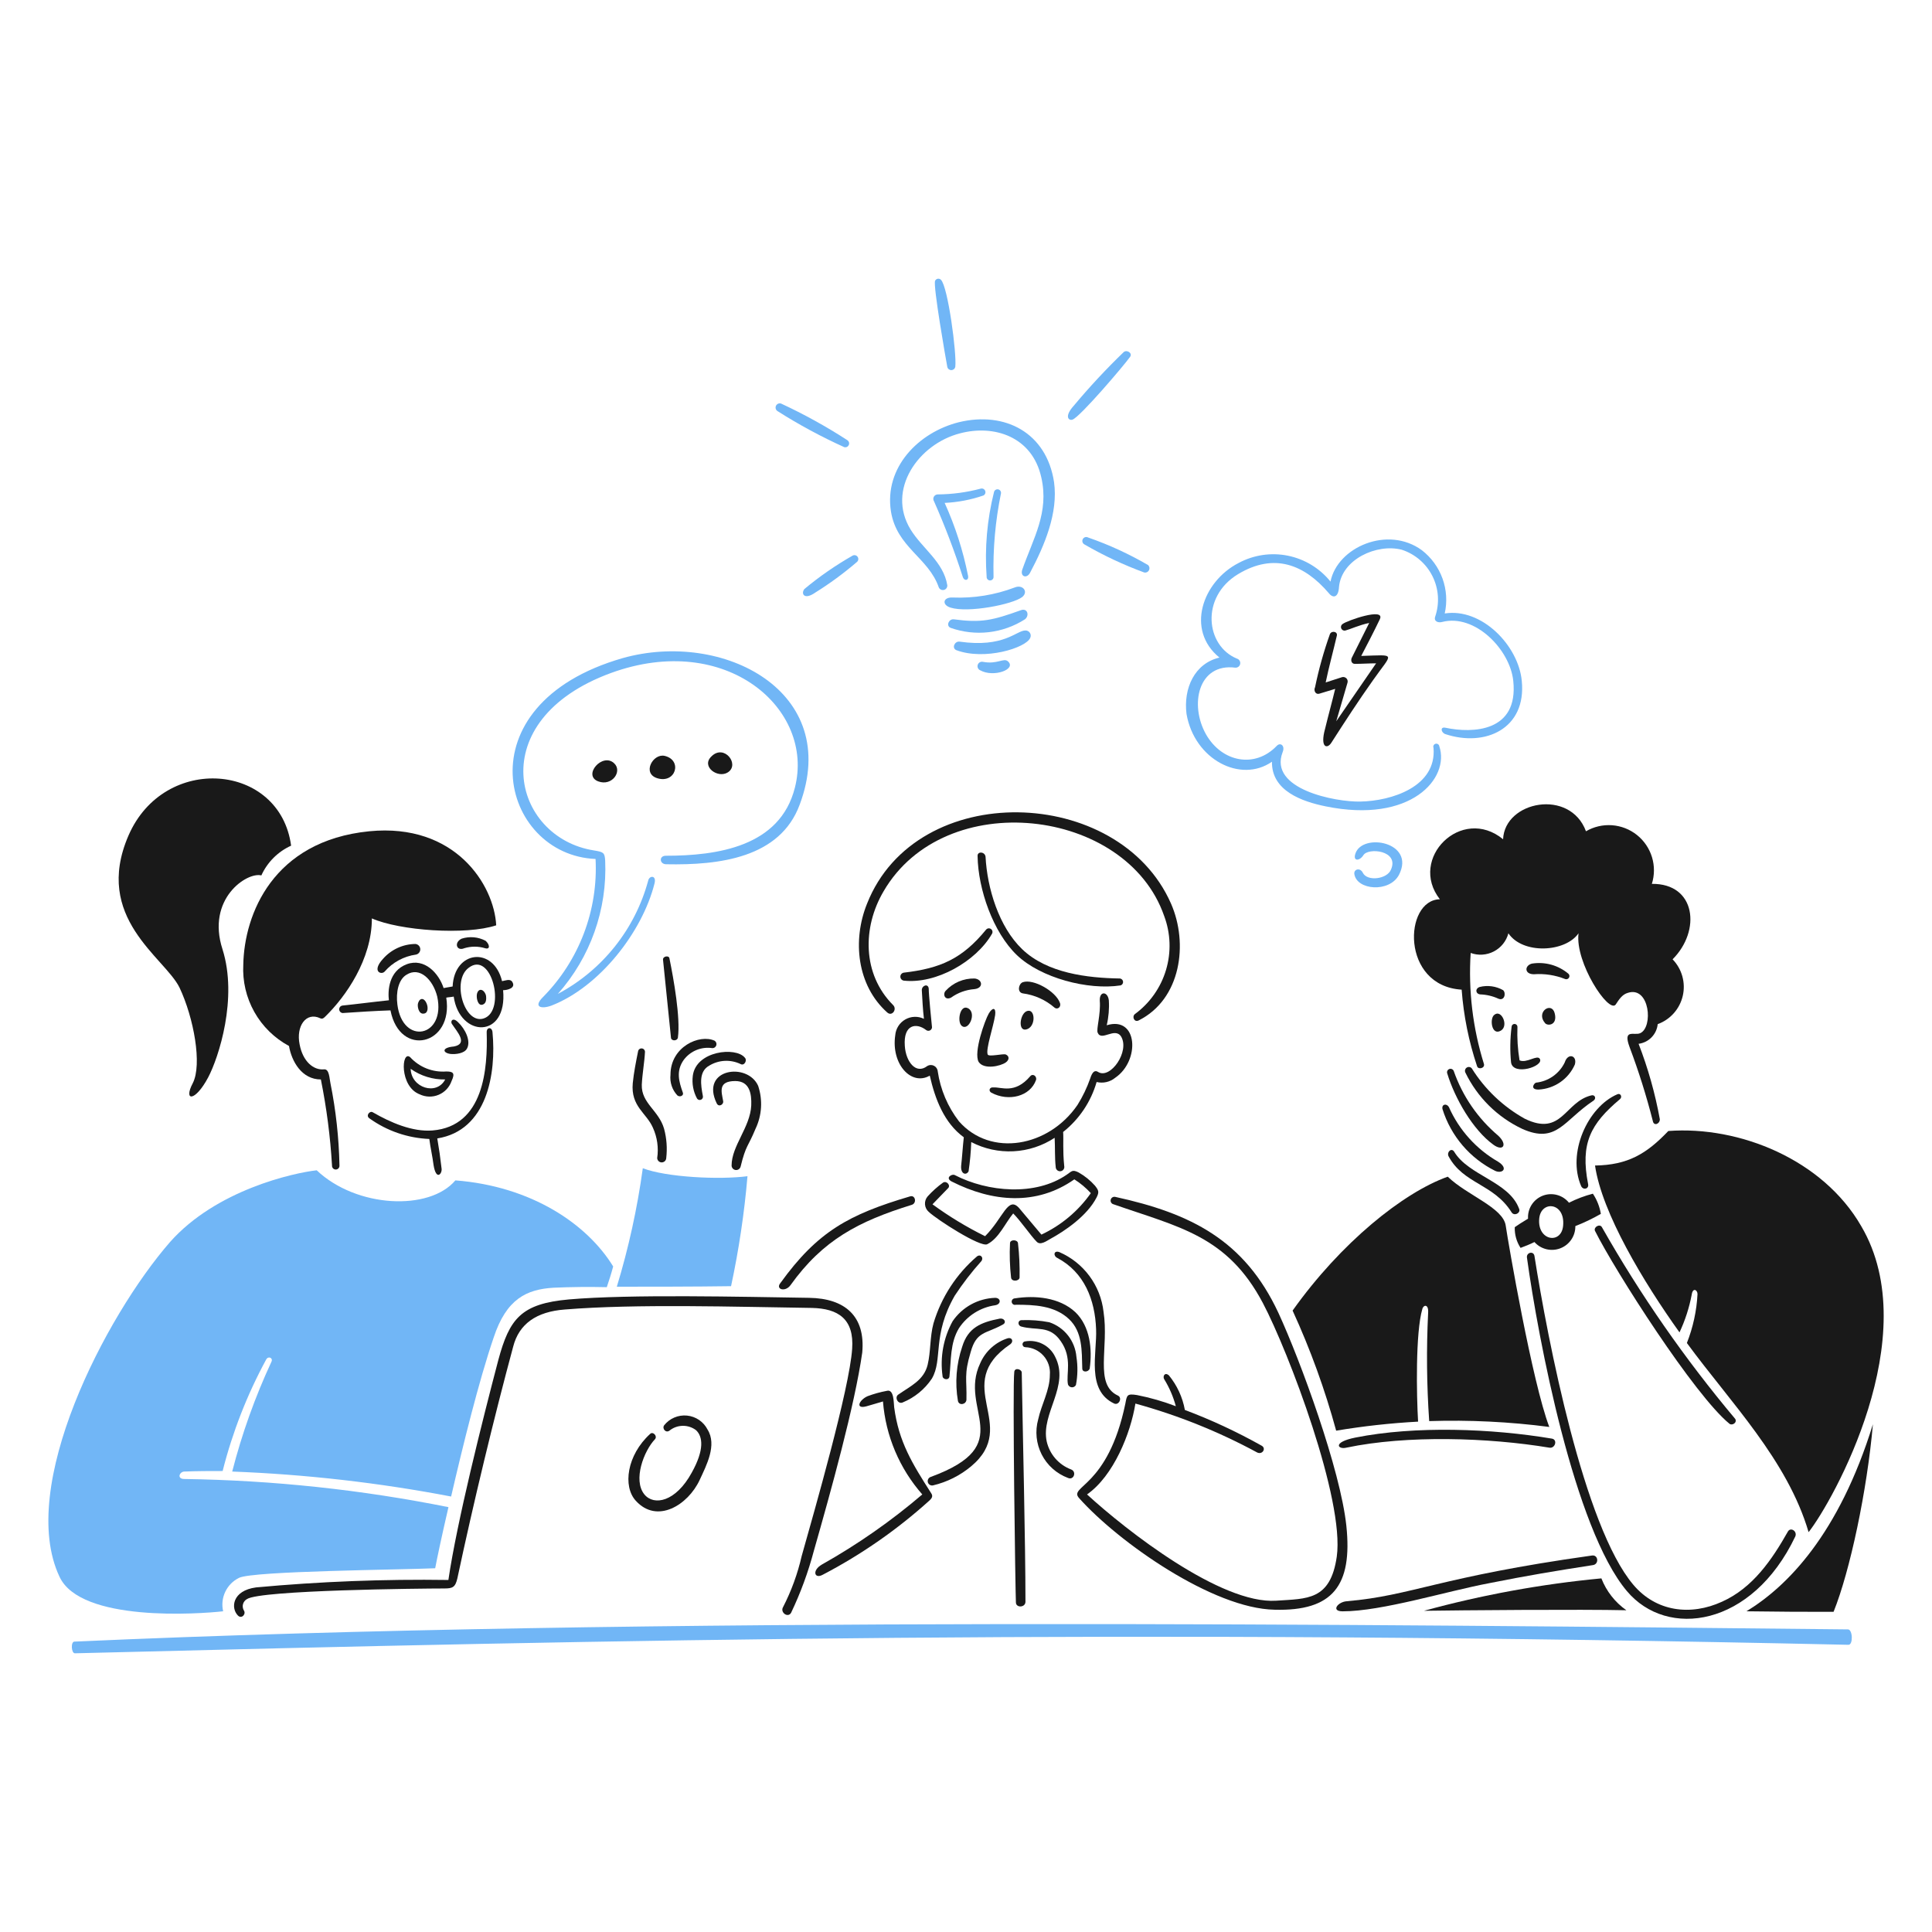 <svg width="164" height="164" viewBox="0 0 164 164" fill="none" xmlns="http://www.w3.org/2000/svg">
<path d="M130.614 92.488C131.272 92.453 131.906 92.236 132.448 91.862C132.989 91.487 133.416 90.97 133.681 90.367C133.906 89.601 133.095 89.33 132.823 90.187C132.597 90.656 132.254 91.06 131.828 91.36C131.402 91.66 130.907 91.846 130.389 91.902C130.208 91.947 129.848 92.503 130.614 92.488Z" fill="#191919"/>
<path d="M131.967 85.993C131.701 84.999 130.343 85.903 131.155 86.85C131.381 87.12 132.243 87.028 131.967 85.993Z" fill="#191919"/>
<path d="M130.028 81.798C129.396 81.976 129.396 82.7 130.207 82.7C131.114 82.633 132.024 82.774 132.869 83.11C132.927 83.13 132.99 83.129 133.048 83.108C133.105 83.086 133.154 83.046 133.185 82.993C133.217 82.941 133.23 82.879 133.221 82.818C133.213 82.757 133.184 82.701 133.139 82.659C132.713 82.3 132.215 82.037 131.678 81.888C131.141 81.74 130.578 81.709 130.028 81.798Z" fill="#191919"/>
<path d="M127.592 84.05C126.99 83.71 126.279 83.613 125.608 83.78C125.198 83.915 125.247 84.366 125.653 84.411C126.183 84.429 126.704 84.552 127.186 84.772C127.727 85.001 127.859 84.282 127.592 84.05Z" fill="#191919"/>
<path d="M128.313 87.166C128.185 88.169 128.17 89.183 128.268 90.189C128.449 91.361 131.109 90.504 130.704 89.873C130.479 89.512 129.577 90.283 128.989 90.008C128.833 89.069 128.773 88.117 128.81 87.166C128.81 87.1 128.784 87.037 128.737 86.99C128.69 86.944 128.627 86.918 128.561 86.918C128.496 86.918 128.432 86.944 128.386 86.99C128.339 87.037 128.313 87.1 128.313 87.166Z" fill="#191919"/>
<path d="M127.411 87.481C128.086 87.071 127.457 85.677 126.871 86.128C126.419 86.399 126.597 87.974 127.411 87.481Z" fill="#191919"/>
<path d="M122.856 91.135C123.487 93.21 125.02 95.915 126.779 97.178C127.591 97.765 127.997 97.178 127.189 96.412C125.455 94.951 124.147 93.05 123.401 90.909C123.371 90.836 123.313 90.779 123.241 90.749C123.169 90.719 123.087 90.719 123.015 90.749C122.943 90.779 122.885 90.837 122.855 90.909C122.825 90.981 122.826 91.063 122.856 91.135Z" fill="#191919"/>
<path d="M137.514 93.3C137.734 93.114 137.559 92.759 137.288 92.89C134.762 93.972 133.004 97.896 134.221 100.693C134.402 101.054 134.898 100.918 134.808 100.512C134.131 97.043 135.022 95.401 137.514 93.3Z" fill="#191919"/>
<path d="M122.45 94.157C122.804 95.284 123.382 96.329 124.149 97.228C124.916 98.126 125.857 98.861 126.915 99.388C127.501 99.659 128.087 99.208 127.185 98.622C125.329 97.558 123.86 95.931 122.991 93.976C122.766 93.615 122.35 93.753 122.45 94.157Z" fill="#191919"/>
<path d="M124.389 91.045C125.404 93.143 127.107 94.83 129.215 95.825C132.146 97.133 132.734 95.104 135.259 93.435C135.53 93.255 135.394 92.894 135.078 92.984C132.823 93.525 132.597 96.502 129.44 94.968C127.599 93.945 126.047 92.471 124.93 90.684C124.878 90.624 124.806 90.585 124.727 90.575C124.648 90.564 124.568 90.583 124.502 90.627C124.435 90.671 124.387 90.738 124.367 90.815C124.346 90.891 124.354 90.973 124.389 91.045Z" fill="#191919"/>
<path d="M128.313 102.91C128.539 103.27 129.126 102.955 128.945 102.594C128.088 100.294 124.66 99.797 123.442 97.768C123.217 97.407 122.811 97.768 122.95 98.129C124.209 100.516 126.784 100.468 128.313 102.91Z" fill="#191919"/>
<path d="M124.074 84.008C124.239 86.219 124.679 88.401 125.382 90.504C125.472 90.819 126.058 90.684 125.968 90.323C125.017 87.276 124.635 84.079 124.84 80.893C125.16 81.009 125.499 81.058 125.838 81.035C126.177 81.013 126.507 80.92 126.809 80.763C127.11 80.606 127.375 80.389 127.587 80.124C127.8 79.859 127.955 79.552 128.042 79.224C129.261 81.028 132.869 80.848 133.996 79.224C133.681 81.705 136.567 86.08 137.153 85.268C137.424 84.858 137.695 84.411 138.191 84.276C140.04 83.689 140.356 87.207 139.228 87.703C138.736 87.929 137.74 87.293 138.326 88.876C139.105 90.942 139.767 93.05 140.31 95.19C140.401 95.596 140.897 95.415 140.897 95.009C140.5 92.822 139.896 90.677 139.093 88.604C139.512 88.551 139.901 88.357 140.196 88.054C140.491 87.751 140.674 87.356 140.716 86.936C141.244 86.744 141.715 86.423 142.087 86.003C142.459 85.582 142.719 85.075 142.845 84.528C142.971 83.981 142.957 83.412 142.806 82.871C142.655 82.33 142.371 81.836 141.98 81.433C144.415 78.998 143.964 74.983 140.22 75.028C140.452 74.29 140.456 73.498 140.23 72.758C140.004 72.017 139.559 71.362 138.954 70.879C138.349 70.396 137.612 70.108 136.839 70.051C136.067 69.995 135.296 70.174 134.627 70.564C133.274 66.91 127.727 67.993 127.591 71.24C124.074 68.354 119.518 72.864 122.224 76.336C119.158 76.386 118.887 83.693 124.074 84.008Z" fill="#191919"/>
<path d="M130.253 105.432C130.523 105.735 130.879 105.947 131.273 106.042C131.667 106.136 132.081 106.108 132.458 105.961C132.836 105.814 133.16 105.555 133.386 105.218C133.613 104.882 133.731 104.485 133.725 104.079C134.471 103.788 135.195 103.441 135.89 103.042C135.789 102.429 135.558 101.845 135.214 101.328C134.511 101.51 133.831 101.767 133.184 102.095C132.923 101.772 132.566 101.54 132.165 101.434C131.764 101.327 131.339 101.35 130.952 101.501C130.566 101.652 130.237 101.922 130.013 102.272C129.79 102.622 129.684 103.034 129.71 103.448C129.259 103.719 128.763 104.034 128.583 104.17C128.561 104.793 128.733 105.407 129.075 105.929C129.44 105.793 129.888 105.616 130.253 105.432ZM130.658 103.448C130.8 101.87 132.872 102.05 132.688 104.034C132.553 105.658 130.487 105.343 130.658 103.448Z" fill="#191919"/>
<path d="M120.376 120.677C120.241 118.422 120.151 113.099 120.737 111.115C120.827 110.754 121.278 110.664 121.229 111.431C121.077 114.497 121.107 117.569 121.319 120.632C124.725 120.522 128.134 120.688 131.513 121.128C130.069 117.34 128.039 105.568 127.814 104.034C127.588 102.501 124.521 101.463 122.894 99.884C119.105 101.237 113.828 105.478 109.724 111.25C111.233 114.541 112.47 117.95 113.422 121.444C115.724 121.059 118.046 120.803 120.376 120.677Z" fill="#191919"/>
<path d="M141.618 96.006C139.769 97.945 138.191 98.892 135.395 98.937C135.981 102.955 139.499 108.815 142.566 113.1C143.046 112.081 143.394 111.004 143.603 109.897C143.694 109.266 144.095 109.491 144.095 109.852C144.021 111.275 143.716 112.677 143.193 114.002C146.892 119.053 151.721 123.924 153.525 130.059C155.554 127.488 163.493 113.413 157.99 104.079C154.744 98.441 147.663 95.555 141.618 96.006Z" fill="#191919"/>
<path d="M148.249 136.776C151.452 136.821 152.939 136.821 155.645 136.821C157.044 133.349 158.488 126.538 158.984 120.9C156.096 130.239 151.722 134.659 148.249 136.776Z" fill="#191919"/>
<path d="M135.935 133.982C130.844 134.464 125.804 135.385 120.871 136.734C123.803 136.688 134.357 136.598 138.055 136.688C137.098 136.015 136.36 135.073 135.935 133.982Z" fill="#191919"/>
<path d="M135.218 132.855C135.76 132.773 135.669 131.953 135.128 132.043C122.081 133.874 119.914 135.437 114.335 135.922C113.569 135.967 112.941 136.779 113.975 136.779C117.313 136.779 122.815 135.065 126.423 134.388C129.577 133.757 132.062 133.343 135.218 132.855Z" fill="#191919"/>
<path d="M115.053 122.03C113.067 122.427 113.564 123.067 114.286 122.887C119.428 121.805 126.374 122.03 131.516 122.887C132.012 122.977 132.237 122.21 131.741 122.12C126.644 121.263 120.145 121.014 115.053 122.03Z" fill="#191919"/>
<path d="M146.806 120.857C147.03 121.04 147.482 120.767 147.298 120.447C143.036 115.376 139.247 109.926 135.977 104.166C135.797 103.85 135.255 104.166 135.391 104.481C137.109 107.912 143.851 118.449 146.806 120.857Z" fill="#191919"/>
<path d="M152.398 130.419C152.579 129.968 151.988 129.608 151.767 130.009C150.414 132.4 148.79 134.79 146.174 135.963C143.514 137.18 140.581 136.82 138.642 134.519C134.448 129.558 131.381 113.773 130.252 106.601C130.162 106.15 129.531 106.33 129.621 106.781C130.568 113.636 133.639 129.784 138.101 135.061C141.518 139.133 148.729 138.126 152.398 130.419Z" fill="#191919"/>
<path d="M85.149 112.422C85.465 112.243 85.24 111.881 84.879 111.93C83.255 112.246 82.173 112.697 81.676 114.321C81.175 115.801 81.051 117.382 81.315 118.921C81.405 119.331 81.992 119.237 82.037 118.831C82.082 117.072 81.811 116.712 82.397 114.772C82.894 112.964 83.709 113.242 85.149 112.422Z" fill="#191919"/>
<path d="M85.736 105.523C85.686 106.501 85.717 107.481 85.826 108.454C85.871 108.815 86.503 108.77 86.548 108.454C86.568 107.475 86.523 106.496 86.412 105.523C86.367 105.206 85.743 105.206 85.736 105.523Z" fill="#191919"/>
<path d="M89.164 105.162C90.368 104.506 92.28 103.223 93.087 101.643C93.313 101.192 93.269 101.057 92.952 100.651C92.553 100.2 92.082 99.819 91.558 99.524C91.018 99.253 90.972 99.433 90.567 99.704C87.905 101.553 83.843 101.192 81.049 99.749C80.823 99.614 80.192 99.975 80.778 100.29C84.252 102.05 87.994 102.366 91.197 100.11C91.713 100.437 92.184 100.831 92.596 101.282C91.528 102.801 90.082 104.013 88.401 104.801C87.77 104.034 87.138 103.313 86.507 102.546C85.555 101.489 85.165 103.392 83.62 104.936C82.056 104.164 80.563 103.259 79.155 102.23C79.606 101.779 80.012 101.328 80.463 100.877C80.733 100.651 80.373 100.2 80.053 100.385C79.577 100.729 79.139 101.122 78.745 101.557C78.583 101.743 78.502 101.986 78.519 102.232C78.536 102.478 78.649 102.707 78.835 102.869C79.557 103.546 83.21 105.891 83.797 105.62C84.789 105.128 85.33 103.816 86.007 103.004C86.638 103.636 87.495 104.899 87.991 105.395C88.307 105.748 88.845 105.336 89.164 105.162Z" fill="#191919"/>
<path d="M93.945 87.03C94.108 86.336 94.169 85.622 94.124 84.91C94.034 84.144 93.313 84.099 93.357 84.955C93.448 86.083 93.043 87.391 93.178 87.661C93.494 88.429 94.621 87.169 95.161 87.978C95.928 89.241 94.259 91.631 93.222 91C92.952 90.819 92.73 90.954 92.546 91.541C92.27 92.331 91.907 93.087 91.463 93.796C89.028 97.359 84.112 98.261 81.406 95.19C80.452 93.954 79.831 92.495 79.602 90.95C79.595 90.849 79.561 90.751 79.505 90.666C79.448 90.581 79.371 90.513 79.28 90.467C79.189 90.422 79.087 90.401 78.986 90.406C78.884 90.412 78.785 90.444 78.7 90.499C77.753 91.221 76.896 90.139 76.806 88.786C76.67 86.936 77.798 86.8 78.61 87.432C78.66 87.473 78.722 87.497 78.787 87.501C78.852 87.504 78.917 87.488 78.972 87.453C79.026 87.418 79.069 87.367 79.093 87.306C79.117 87.246 79.122 87.179 79.106 87.116C79.061 86.706 78.835 84.41 78.835 83.914C78.79 83.463 78.249 83.643 78.249 84.049C78.294 84.861 78.339 85.718 78.429 86.485C78.181 86.364 77.906 86.306 77.63 86.315C77.353 86.325 77.084 86.401 76.844 86.539C76.604 86.676 76.401 86.87 76.253 87.103C76.105 87.337 76.016 87.603 75.994 87.879C75.633 90.315 77.347 92.209 78.925 91.307C79.376 93.291 80.143 95.321 81.813 96.539C81.722 97.35 81.677 98.162 81.587 98.974C81.542 99.696 82.038 99.786 82.219 99.425C82.34 98.603 82.416 97.775 82.444 96.945C83.549 97.521 84.789 97.791 86.034 97.727C87.278 97.664 88.484 97.269 89.525 96.584C89.57 97.396 89.525 98.252 89.615 99.064C89.616 99.116 89.627 99.166 89.649 99.213C89.671 99.259 89.702 99.301 89.741 99.334C89.78 99.368 89.825 99.393 89.874 99.408C89.923 99.423 89.975 99.427 90.026 99.421C90.077 99.415 90.126 99.398 90.17 99.371C90.214 99.345 90.252 99.309 90.281 99.267C90.31 99.225 90.33 99.177 90.34 99.126C90.35 99.076 90.348 99.024 90.337 98.974C90.201 97.621 90.291 96.764 90.246 96.088C91.612 95.005 92.606 93.523 93.088 91.848C93.362 91.913 93.646 91.915 93.92 91.852C94.194 91.79 94.449 91.665 94.667 91.487C96.786 90.052 96.605 86.218 93.945 87.03Z" fill="#191919"/>
<path d="M82.715 83.061C82.259 83.052 81.806 83.14 81.386 83.319C80.966 83.498 80.588 83.763 80.279 84.099C80.008 84.369 80.188 84.955 80.73 84.685C81.312 84.266 81.999 84.017 82.715 83.963C83.527 83.873 83.395 83.109 82.715 83.061Z" fill="#191919"/>
<path d="M93.674 111.341C93.547 110.244 93.135 109.201 92.478 108.314C91.821 107.428 90.942 106.729 89.93 106.289C89.439 106.109 89.389 106.605 89.75 106.781C92.05 107.999 92.952 110.344 93.043 112.826C93.133 114.855 92.186 118.012 94.576 119.14C94.986 119.32 95.298 118.648 94.891 118.463C92.862 117.52 94.151 114.411 93.674 111.341Z" fill="#191919"/>
<path d="M83.3 107.056C83.521 106.781 83.255 106.425 82.939 106.646C81.187 108.146 79.903 110.119 79.241 112.329C78.925 113.502 79.016 114.72 78.745 115.847C78.429 117.155 77.302 117.651 76.264 118.373C75.904 118.598 76.219 119.23 76.625 119.049C77.636 118.636 78.5 117.929 79.106 117.02C80.053 115.396 79.106 113.367 81.045 109.983C81.722 108.953 82.476 107.974 83.3 107.056Z" fill="#191919"/>
<path d="M80.594 116.844C80.749 115.45 80.639 114.001 81.406 112.739C81.751 112.217 82.203 111.775 82.732 111.44C83.261 111.106 83.854 110.888 84.473 110.799C85.015 110.709 84.965 110.168 84.473 110.168C83.758 110.192 83.059 110.384 82.432 110.728C81.805 111.073 81.268 111.561 80.865 112.152C80.087 113.568 79.787 115.198 80.008 116.798C80.008 117.114 80.554 117.204 80.594 116.844Z" fill="#191919"/>
<path d="M86.1 116.44C85.936 117.615 86.191 135.067 86.236 136.014C86.236 136.51 87.047 136.465 87.047 135.969C87.047 130.967 86.822 121.942 86.732 116.485C86.683 116.212 86.147 116.077 86.1 116.44Z" fill="#191919"/>
<path d="M90.922 124.736C90.405 124.541 89.945 124.221 89.582 123.804C89.22 123.386 88.968 122.885 88.848 122.346C88.352 119.955 90.832 117.655 89.569 115.175C89.349 114.711 88.982 114.332 88.526 114.095C88.07 113.858 87.549 113.777 87.043 113.863C86.977 113.863 86.914 113.889 86.868 113.936C86.821 113.982 86.795 114.045 86.795 114.111C86.795 114.177 86.821 114.24 86.868 114.286C86.914 114.333 86.977 114.359 87.043 114.359C87.336 114.37 87.623 114.44 87.888 114.566C88.152 114.691 88.389 114.869 88.583 115.088C88.777 115.307 88.924 115.564 89.016 115.842C89.108 116.119 89.143 116.413 89.118 116.705C89.118 118.013 88.397 119.231 88.126 120.493C87.851 121.486 87.958 122.546 88.425 123.465C88.892 124.383 89.687 125.093 90.652 125.454C91.148 125.683 91.417 124.923 90.922 124.736Z" fill="#191919"/>
<path d="M75.903 119.459C75.856 119.099 75.903 117.881 75.272 118.065C74.719 118.168 74.175 118.319 73.648 118.516C72.927 118.832 72.566 119.644 73.558 119.373C74.009 119.238 74.505 119.103 74.952 118.963C75.182 121.886 76.353 124.656 78.29 126.857C75.647 129.114 72.791 131.108 69.762 132.81C68.905 133.306 69.13 134.073 69.852 133.667C73.13 131.956 76.176 129.834 78.918 127.353C79.053 127.217 79.234 127.037 79.053 126.766C77.437 124.24 76.29 122.393 75.903 119.459Z" fill="#191919"/>
<path d="M114.286 129.517C113.787 124.782 110.407 115.536 108.513 111.431C105.626 105.252 101.071 102.997 94.667 101.598C94.583 101.58 94.495 101.596 94.423 101.643C94.351 101.689 94.301 101.762 94.282 101.846C94.264 101.93 94.28 102.018 94.327 102.09C94.374 102.162 94.447 102.212 94.531 102.23C100.079 104.17 104.183 104.891 107.205 110.619C109.37 114.724 114.151 127.308 113.474 132.133C112.933 135.877 110.949 135.696 108.333 135.877C103.642 136.192 95.614 129.923 92.275 126.857C94.531 125.277 95.975 121.669 96.38 119.144C99.971 120.129 103.438 121.521 106.712 123.293C107.164 123.518 107.525 122.932 107.074 122.707C104.988 121.537 102.817 120.526 100.579 119.685C100.384 118.609 99.918 117.6 99.226 116.753C98.865 116.438 98.685 116.844 98.82 117.069C99.26 117.784 99.595 118.558 99.812 119.369C98.744 118.96 97.642 118.643 96.52 118.422C95.663 118.287 95.663 118.422 95.528 119.144C94.039 126.315 90.656 126.134 91.603 127.172C94.941 130.916 102.969 136.553 108.202 136.643C113.113 136.776 114.824 134.615 114.286 129.517Z" fill="#191919"/>
<path d="M91.373 115.175C91.317 114.516 91.07 113.887 90.662 113.366C90.255 112.846 89.704 112.455 89.077 112.243C88.305 112.093 87.518 112.032 86.732 112.062C86.371 112.062 86.371 112.513 86.687 112.604C87.995 112.965 89.077 112.468 90.025 113.822C91.062 115.265 90.475 116.663 90.656 117.52C90.68 117.588 90.724 117.646 90.782 117.69C90.839 117.733 90.908 117.758 90.98 117.763C91.051 117.768 91.123 117.752 91.185 117.716C91.248 117.681 91.299 117.629 91.332 117.565C91.484 116.777 91.498 115.968 91.373 115.175Z" fill="#191919"/>
<path d="M85.555 113.596C85.035 113.761 84.557 114.036 84.152 114.402C83.748 114.767 83.426 115.216 83.209 115.716C81.315 119.685 86.502 122.616 79.015 125.368C78.923 125.396 78.845 125.457 78.798 125.541C78.75 125.624 78.737 125.722 78.76 125.815C78.783 125.908 78.842 125.989 78.923 126.04C79.004 126.091 79.101 126.109 79.195 126.09C80.389 125.809 81.501 125.252 82.442 124.465C86.638 120.948 80.638 117.565 85.781 114.092C86.051 113.867 85.917 113.511 85.555 113.596Z" fill="#191919"/>
<path d="M81.631 87.075C82.212 87.579 82.943 85.993 82.173 85.587C81.496 85.226 81.221 86.719 81.631 87.075Z" fill="#191919"/>
<path d="M90.742 111.972C91.904 113.068 91.825 114.678 91.87 116.167C91.87 116.528 92.411 116.483 92.501 116.167C92.727 114.544 92.546 112.603 91.283 111.386C89.93 110.123 87.856 109.943 86.142 110.213C86.103 110.215 86.065 110.225 86.03 110.242C85.995 110.26 85.964 110.285 85.939 110.315C85.915 110.346 85.897 110.381 85.887 110.419C85.877 110.457 85.875 110.496 85.882 110.535C85.888 110.573 85.903 110.61 85.924 110.642C85.946 110.675 85.974 110.703 86.007 110.723C86.041 110.744 86.078 110.758 86.117 110.763C86.155 110.768 86.195 110.765 86.232 110.754C87.766 110.754 89.512 110.813 90.742 111.972Z" fill="#191919"/>
<path d="M75.317 85.948C75.722 86.309 76.174 85.677 75.813 85.316C73.197 82.7 73.197 78.731 75.001 75.664C80.188 66.733 95.614 68.538 98.816 77.739C99.371 79.209 99.429 80.822 98.981 82.328C98.533 83.835 97.603 85.154 96.335 86.083C96.064 86.308 96.29 86.804 96.651 86.624C100.259 84.82 100.89 80.085 99.402 76.702C94.982 66.644 77.797 66.103 73.603 76.702C72.34 79.814 72.742 83.651 75.317 85.948Z" fill="#191919"/>
<path d="M76.715 83.242C79.463 83.548 82.85 81.618 84.203 79.273C84.244 79.207 84.258 79.128 84.243 79.051C84.228 78.975 84.185 78.907 84.122 78.862C84.059 78.816 83.982 78.796 83.904 78.805C83.827 78.814 83.757 78.853 83.706 78.912C81.677 81.392 79.827 82.204 76.715 82.565C76.635 82.578 76.562 82.62 76.509 82.681C76.457 82.743 76.428 82.822 76.428 82.903C76.428 82.985 76.457 83.063 76.509 83.125C76.562 83.187 76.635 83.228 76.715 83.242Z" fill="#191919"/>
<path d="M85.375 90.188C85.691 89.963 85.69 89.647 85.375 89.511C85.149 89.421 83.931 89.737 83.841 89.511C83.661 89.06 84.337 87.12 84.473 86.173C84.563 85.497 84.247 85.497 83.931 86.038C83.616 86.579 82.62 89.331 83.074 90.143C83.526 90.819 84.925 90.505 85.375 90.188Z" fill="#191919"/>
<path d="M67.108 109.086C69.855 105.249 72.882 103.673 77.392 102.275C77.843 102.14 77.708 101.419 77.257 101.554C72.07 103.087 69.409 104.53 66.251 108.905C65.8 109.446 66.657 109.716 67.108 109.086Z" fill="#191919"/>
<path d="M95.12 83.647C95.186 83.628 95.243 83.586 95.282 83.529C95.321 83.473 95.339 83.405 95.334 83.336C95.329 83.268 95.3 83.203 95.253 83.153C95.206 83.103 95.143 83.071 95.075 83.061C92.278 83.016 88.896 82.61 86.776 80.581C84.792 78.686 83.799 75.393 83.66 72.733C83.615 72.281 82.939 72.24 82.984 72.687C83.029 75.484 84.296 79.138 86.321 81.077C88.346 83.016 92.362 84.071 95.12 83.647Z" fill="#191919"/>
<path d="M84.157 92.758C85.619 93.535 87.449 93.074 87.945 91.676C88.036 91.36 87.675 91.09 87.45 91.36C86.138 92.894 85.014 92.262 84.333 92.308C83.977 92.262 83.89 92.617 84.157 92.758Z" fill="#191919"/>
<path d="M89.975 85.136C89.634 84.152 87.72 83.061 86.818 83.377C86.458 83.512 86.322 84.234 86.818 84.324C87.821 84.454 88.762 84.878 89.524 85.542C89.75 85.722 90.102 85.5 89.975 85.136Z" fill="#191919"/>
<path d="M87.089 87.391C87.948 87.22 87.901 85.632 87.224 85.812C86.592 85.948 86.368 87.534 87.089 87.391Z" fill="#191919"/>
<path d="M111.986 58.886C112.438 58.753 112.888 58.615 113.339 58.476C113.069 59.603 112.753 60.731 112.482 61.858C112.031 63.482 112.663 63.617 113.024 63.031C114.151 61.272 115.324 59.468 116.541 57.754C118.211 55.364 118.616 55.59 115.549 55.68C116.09 54.642 116.632 53.604 117.128 52.564C117.624 51.523 114.286 52.699 113.971 52.97C113.907 53.01 113.861 53.073 113.841 53.145C113.821 53.218 113.829 53.295 113.862 53.362C113.896 53.429 113.953 53.482 114.023 53.509C114.093 53.537 114.171 53.537 114.241 53.511C114.602 53.421 115.369 53.06 116.226 52.88L114.737 55.857C114.647 56.082 114.737 56.353 115.008 56.353C115.594 56.353 116.226 56.308 116.812 56.308C115.685 57.931 114.557 59.6 113.43 61.224L114.377 57.977C114.4 57.912 114.406 57.842 114.393 57.774C114.38 57.706 114.348 57.643 114.302 57.592C114.255 57.541 114.195 57.503 114.129 57.484C114.063 57.464 113.992 57.463 113.926 57.48C113.475 57.616 112.979 57.796 112.532 57.931C112.802 56.624 113.163 55.316 113.479 53.962C113.569 53.601 113.028 53.511 112.892 53.827C112.368 55.299 111.946 56.806 111.63 58.337C111.49 58.615 111.671 58.978 111.986 58.886Z" fill="#191919"/>
<path d="M57.501 92.988C57.727 93.168 58.088 92.988 57.953 92.718C57.636 91.816 57.366 90.913 58.043 89.966C58.32 89.595 58.694 89.306 59.123 89.131C59.552 88.956 60.021 88.902 60.478 88.973C60.553 88.973 60.624 88.949 60.684 88.904C60.742 88.859 60.785 88.796 60.806 88.725C60.826 88.654 60.823 88.578 60.796 88.509C60.77 88.44 60.722 88.381 60.659 88.342C59.396 87.756 56.915 88.838 56.915 91.229C56.88 91.547 56.914 91.869 57.015 92.173C57.116 92.477 57.282 92.755 57.501 92.988Z" fill="#191919"/>
<path d="M55.787 98.306C55.792 98.404 55.834 98.498 55.906 98.566C55.977 98.634 56.072 98.672 56.171 98.672C56.269 98.672 56.364 98.634 56.436 98.566C56.507 98.498 56.55 98.404 56.554 98.306C56.651 97.475 56.59 96.633 56.374 95.825C55.923 94.247 54.434 93.661 54.479 92.082C54.525 91.135 54.705 90.188 54.75 89.286C54.749 89.212 54.721 89.141 54.67 89.088C54.62 89.034 54.551 89.001 54.477 88.995C54.404 88.99 54.331 89.012 54.273 89.057C54.215 89.103 54.176 89.168 54.164 89.241C53.983 90.143 53.803 91.045 53.713 91.947C53.532 93.931 54.885 94.472 55.426 95.735C55.791 96.54 55.916 97.432 55.787 98.306Z" fill="#191919"/>
<path d="M56.283 81.483L56.959 88.112C57.005 88.383 57.501 88.383 57.546 88.067C57.771 86.399 57.185 83.106 56.824 81.343C56.779 81.077 56.238 81.167 56.283 81.483Z" fill="#191919"/>
<path d="M60.839 93.66C61.014 94.024 61.47 93.751 61.38 93.435C61.245 92.668 60.929 91.766 62.417 91.766C63.635 91.766 63.811 92.849 63.77 93.841C63.68 95.69 62.102 97.269 62.102 98.937C62.103 99.031 62.139 99.122 62.202 99.192C62.266 99.262 62.352 99.306 62.446 99.317C62.539 99.328 62.634 99.305 62.711 99.252C62.789 99.198 62.845 99.119 62.868 99.027C63.319 97.178 63.5 97.359 64.131 95.825C64.677 94.683 64.757 93.373 64.357 92.172C63.455 90.143 59.404 90.701 60.839 93.66Z" fill="#191919"/>
<path d="M58.81 91.315C58.723 91.984 58.849 92.662 59.171 93.255C59.208 93.308 59.262 93.347 59.324 93.364C59.386 93.381 59.453 93.376 59.512 93.349C59.57 93.322 59.618 93.275 59.645 93.216C59.673 93.158 59.679 93.092 59.663 93.029C59.482 92.082 59.302 90.954 60.204 90.458C60.601 90.216 61.053 90.076 61.517 90.052C61.982 90.029 62.445 90.122 62.865 90.323C63.181 90.504 63.451 90.007 63.226 89.782C62.463 88.835 59.081 89.196 58.81 91.315Z" fill="#191919"/>
<path d="M38.423 83.738C38.152 83.783 37.881 83.828 37.656 83.873C37.25 82.61 36.032 81.302 34.544 81.844C32.965 82.43 32.919 84.144 33.011 84.91C31.699 85.046 30.349 85.226 29.041 85.361C28.967 85.379 28.901 85.422 28.856 85.484C28.811 85.545 28.789 85.62 28.795 85.696C28.8 85.772 28.832 85.844 28.886 85.898C28.939 85.952 29.01 85.986 29.086 85.993C30.439 85.903 31.792 85.812 33.146 85.767C33.94 89.825 38.524 88.724 37.881 84.685C38.107 84.64 38.332 84.64 38.513 84.595C39.014 88.104 43.094 88.213 42.707 84.053C43.068 84.053 43.835 83.873 43.474 83.332C43.293 83.061 42.888 83.242 42.617 83.287C41.895 80.31 38.558 80.671 38.423 83.738ZM33.732 85.271C33.597 84.234 33.822 83.151 34.499 82.746C35.626 82.024 36.754 83.151 37.115 84.595C37.861 88.048 34.17 88.779 33.732 85.271ZM41.084 86.444C39.427 87.018 38.314 83.255 39.776 82.159C41.717 80.64 42.987 85.78 41.082 86.444H41.084Z" fill="#191919"/>
<path d="M38.513 88.835C37.476 88.925 37.566 89.376 38.243 89.466C38.694 89.511 39.415 89.421 39.637 89.015C39.997 88.384 39.501 87.346 38.87 86.759C38.419 86.308 38.193 86.714 38.378 86.94C38.786 87.571 39.776 88.609 38.513 88.835Z" fill="#191919"/>
<path d="M41.806 87.616C41.763 87.165 41.313 87.165 41.313 87.616C41.404 90.684 41.088 95.6 36.713 95.961C34.999 96.096 33.15 95.284 31.661 94.427C31.391 94.247 31.03 94.698 31.346 94.923C32.836 95.996 34.608 96.608 36.443 96.682C36.533 97.404 36.713 98.171 36.803 98.892C37.029 100.29 37.57 99.614 37.48 99.163C37.385 98.317 37.265 97.475 37.119 96.637C41.355 95.961 42.139 91.133 41.806 87.616Z" fill="#191919"/>
<path d="M35.626 92.894C35.876 93.013 36.148 93.078 36.424 93.085C36.701 93.092 36.976 93.041 37.231 92.934C37.486 92.828 37.717 92.669 37.906 92.468C38.096 92.266 38.241 92.028 38.332 91.766C38.648 91.09 38.468 90.954 37.881 90.954C37.311 90.997 36.739 90.91 36.207 90.699C35.676 90.488 35.199 90.159 34.814 89.737C34.071 89.117 33.889 92.232 35.626 92.894ZM37.791 91.631C37.069 93.025 34.904 92.353 34.86 90.729C35.715 91.336 36.743 91.652 37.791 91.631Z" fill="#191919"/>
<path d="M35.492 85.136C35.398 85.406 35.536 86.128 35.988 86.038C36.349 85.993 36.349 85.497 36.214 85.181C36.033 84.73 35.665 84.637 35.492 85.136Z" fill="#191919"/>
<path d="M40.498 84.324C40.401 84.638 40.543 85.451 40.99 85.271C41.215 85.181 41.305 84.955 41.26 84.549C41.174 84.05 40.667 83.779 40.498 84.324Z" fill="#191919"/>
<path d="M32.649 82.475C33.332 81.688 34.278 81.175 35.31 81.032C35.417 81.01 35.513 80.951 35.58 80.864C35.647 80.778 35.681 80.67 35.675 80.561C35.67 80.452 35.626 80.349 35.55 80.269C35.475 80.19 35.374 80.141 35.265 80.13C34.743 80.134 34.228 80.249 33.754 80.467C33.28 80.684 32.857 81 32.513 81.392C31.521 82.475 32.371 82.783 32.649 82.475Z" fill="#191919"/>
<path d="M20.652 81.889C20.578 83.288 20.903 84.68 21.59 85.902C22.277 87.124 23.297 88.125 24.531 88.789C24.757 90.097 25.614 91.631 27.237 91.631C27.722 94.041 28.039 96.483 28.184 98.937C28.181 98.981 28.187 99.024 28.202 99.065C28.216 99.106 28.239 99.144 28.268 99.176C28.298 99.207 28.334 99.233 28.374 99.25C28.414 99.268 28.457 99.277 28.5 99.277C28.544 99.277 28.587 99.268 28.627 99.25C28.666 99.233 28.702 99.207 28.732 99.176C28.762 99.144 28.784 99.106 28.799 99.065C28.813 99.024 28.819 98.981 28.816 98.937C28.769 96.589 28.513 94.249 28.049 91.947C27.959 91.541 27.959 90.728 27.508 90.773C26.606 90.864 25.704 90.097 25.433 88.654C25.118 87.12 25.974 85.857 27.192 86.44C27.373 86.53 27.508 86.394 27.598 86.304C29.357 84.591 31.567 81.433 31.567 77.96C33.912 78.998 39.55 79.404 42.121 78.546C41.941 75.119 38.648 69.842 31.341 70.564C23.178 71.379 20.732 77.603 20.652 81.889Z" fill="#191919"/>
<path d="M39.415 80.49C39.989 80.316 40.601 80.316 41.174 80.49C41.625 80.626 41.58 80.175 41.219 79.859C40.91 79.696 40.571 79.595 40.223 79.564C39.874 79.534 39.523 79.572 39.19 79.679C38.513 79.994 38.745 80.777 39.415 80.49Z" fill="#191919"/>
<path d="M22.185 74.311C22.694 73.191 23.591 72.294 24.711 71.785C23.764 64.749 13.931 63.937 10.905 70.93C7.88 77.923 13.973 81.262 15.236 83.829C16.454 86.4 17.175 90.37 16.363 91.948C15.552 93.481 16.544 93.571 17.671 91.456C18.573 89.742 20.197 84.731 18.889 80.586C17.494 76.295 20.967 73.995 22.185 74.311Z" fill="#191919"/>
<path d="M68.686 110.168C62.958 110.081 53.487 109.852 48.3 110.303C44.24 110.664 43.248 111.927 42.301 115.445C40.948 120.587 38.783 129.202 38.062 134.118C32.612 134.037 27.161 134.248 21.734 134.749C19.704 135.02 19.569 136.508 20.2 137.139C20.516 137.455 20.922 137.004 20.692 136.688C20.648 136.608 20.619 136.52 20.609 136.43C20.598 136.339 20.605 136.247 20.631 136.158C20.656 136.07 20.698 135.988 20.755 135.917C20.812 135.845 20.883 135.785 20.963 135.741C22.09 134.975 35.757 134.839 37.697 134.839C38.418 134.839 38.644 134.749 38.824 133.982C40.177 127.623 41.94 120.316 43.56 114.318C44.052 112.378 45.544 111.34 47.935 111.16C53.979 110.664 62.503 110.935 68.907 111.025C71.163 111.07 72.516 111.972 72.336 114.498C72.11 117.881 69.133 128.255 68.051 132.088C67.707 133.592 67.177 135.046 66.472 136.418C66.201 136.869 66.878 137.366 67.149 136.91C67.959 135.215 68.608 133.449 69.088 131.633C70.531 126.582 72.561 119.275 73.193 114.81C73.472 111.746 71.754 110.215 68.686 110.168Z" fill="#191919"/>
<path d="M56.373 120.993C56.19 121.262 56.508 121.669 56.824 121.444C57.141 121.185 57.535 121.041 57.944 121.033C58.353 121.024 58.753 121.153 59.08 121.399C59.666 121.94 59.801 123.067 58.719 125.007C57.365 127.488 55.516 127.849 54.701 126.857C53.709 125.639 54.656 123.158 55.603 122.165C55.828 121.895 55.423 121.489 55.193 121.714C53.209 123.518 52.848 126.18 53.975 127.398C55.779 129.382 58.396 127.759 59.387 125.639C59.974 124.375 60.876 122.661 60.064 121.354C59.896 121.024 59.648 120.743 59.343 120.535C59.038 120.327 58.685 120.199 58.317 120.163C57.949 120.127 57.579 120.184 57.239 120.329C56.899 120.474 56.601 120.702 56.373 120.993Z" fill="#191919"/>
<path d="M61.786 65.562C62.828 64.892 61.471 63.125 60.392 64.208C59.486 65.066 60.934 66.109 61.786 65.562Z" fill="#191919"/>
<path d="M50.782 66.328C51.957 66.769 52.856 65.471 52.135 64.794C51.142 63.847 49.433 65.821 50.782 66.328Z" fill="#191919"/>
<path d="M55.787 66.058C57.367 66.55 57.952 64.524 56.419 64.163C55.427 63.938 54.48 65.649 55.787 66.058Z" fill="#191919"/>
<path d="M115.684 74.085C115.464 73.632 114.918 73.77 114.963 74.176C115.144 75.57 117.939 75.799 118.752 74.266C120.194 71.47 115.636 70.658 115.054 72.462C114.828 73.138 115.414 73.093 115.73 72.597C116.135 71.921 118.796 72.187 118.075 73.815C117.76 74.627 116.054 74.848 115.684 74.085Z" fill="#71B6F6"/>
<path d="M107.972 64.66C107.927 67.14 110.542 68.042 112.527 68.448C119.789 69.936 123.081 66.058 122.179 63.351C122.174 63.315 122.162 63.279 122.142 63.248C122.123 63.217 122.097 63.191 122.066 63.17C122.035 63.15 122.001 63.137 121.964 63.131C121.928 63.125 121.891 63.127 121.856 63.137C121.82 63.147 121.787 63.164 121.759 63.187C121.731 63.211 121.708 63.24 121.692 63.273C121.676 63.306 121.667 63.342 121.666 63.379C121.666 63.416 121.673 63.452 121.687 63.486C121.958 66.779 118.123 67.996 115.462 68.042C113.388 68.087 107.66 67.005 108.878 63.847C109.103 63.306 108.697 62.99 108.386 63.306C106.537 65.246 103.74 64.705 102.387 62.359C100.944 59.833 101.71 56.27 104.867 56.676C104.963 56.682 105.058 56.652 105.133 56.592C105.208 56.533 105.259 56.447 105.276 56.353C105.292 56.258 105.274 56.161 105.223 56.079C105.173 55.997 105.094 55.937 105.003 55.909C102.342 54.827 101.887 50.677 105.093 48.738C108.16 46.889 110.731 47.926 112.806 50.361C113.166 50.812 113.617 50.722 113.663 49.82C113.888 47.475 116.865 46.122 118.985 46.663C119.548 46.845 120.068 47.138 120.517 47.523C120.965 47.909 121.332 48.38 121.596 48.909C121.861 49.438 122.017 50.014 122.057 50.604C122.096 51.194 122.018 51.786 121.826 52.346C121.691 52.756 122.097 52.888 122.413 52.797C125.209 52.075 128.186 55.143 128.456 57.804C128.907 62.133 125.029 62.269 122.683 61.772C122.232 61.682 122.323 62.182 122.683 62.314C126.066 63.441 129.584 61.863 129.178 57.804C128.907 54.827 125.795 51.579 122.638 52.075C122.858 51.089 122.792 50.06 122.449 49.11C122.105 48.159 121.498 47.326 120.699 46.708C117.812 44.589 113.527 46.438 112.941 49.369C112.029 48.237 110.749 47.46 109.324 47.171C107.899 46.883 106.418 47.102 105.138 47.791C102.071 49.369 100.628 53.474 103.515 55.819C101.395 56.315 100.447 58.435 100.718 60.6C101.386 64.479 105.31 66.509 107.972 64.66Z" fill="#71B6F6"/>
<path d="M156.866 138.313C118.331 137.917 54.762 137.165 6.314 139.35C5.998 139.35 6.043 140.342 6.359 140.342C52.946 139.164 95.528 138.259 156.911 139.621C157.315 139.621 157.269 138.317 156.866 138.313Z" fill="#71B6F6"/>
<path d="M52.359 109.224C54.614 109.224 59.035 109.224 62.057 109.179C62.717 106.099 63.183 102.981 63.451 99.843C61.06 100.158 56.55 99.933 54.565 99.166C54.098 102.572 53.36 105.935 52.359 109.224Z" fill="#71B6F6"/>
<path d="M18.942 136.776C18.813 136.219 18.877 135.635 19.123 135.119C19.368 134.603 19.782 134.186 20.295 133.935C21.513 133.348 34.007 133.258 36.941 133.123C37.076 132.401 37.482 130.462 38.068 127.936C30.685 126.455 23.182 125.655 15.652 125.546C14.976 125.546 15.246 124.914 15.652 124.914C16.735 124.869 17.817 124.869 18.899 124.869C19.733 121.57 20.976 118.389 22.598 115.398C22.779 115.082 23.185 115.263 23.049 115.578C21.652 118.581 20.534 121.706 19.711 124.914C25.95 125.152 32.162 125.861 38.294 127.034C39.286 122.749 40.639 117.247 41.902 113.549C42.984 110.256 44.698 109.444 46.999 109.309C48.502 109.243 50.006 109.228 51.509 109.263C51.689 108.722 51.87 108.181 52.05 107.505C49.84 103.897 45.104 100.694 38.655 100.198C36.445 102.814 30.265 102.544 26.883 99.341C24.898 99.566 18.355 101.009 14.434 105.43C8.931 111.744 1.445 126.223 5.053 133.845C6.85 137.726 16.908 137.004 18.942 136.776Z" fill="#71B6F6"/>
<path d="M81.09 31.148C81.228 30.02 80.458 24.292 79.872 23.751C79.837 23.714 79.794 23.687 79.747 23.672C79.699 23.656 79.649 23.653 79.599 23.662C79.55 23.671 79.504 23.692 79.465 23.723C79.426 23.754 79.395 23.795 79.376 23.841C79.195 24.247 80.278 30.425 80.413 31.148C80.43 31.224 80.473 31.293 80.535 31.342C80.596 31.391 80.673 31.418 80.751 31.418C80.83 31.418 80.906 31.391 80.968 31.342C81.029 31.293 81.072 31.224 81.09 31.148Z" fill="#71B6F6"/>
<path d="M87.45 54.15C87.484 54.081 87.499 54.006 87.494 53.93C87.49 53.855 87.466 53.781 87.424 53.718C87.383 53.654 87.326 53.602 87.258 53.567C87.191 53.532 87.116 53.516 87.04 53.518C86.273 53.518 85.236 55.007 81.447 54.465C81.037 54.42 80.77 55.007 81.176 55.188C83.572 56.088 87.085 55.006 87.45 54.15Z" fill="#71B6F6"/>
<path d="M92.05 46.212C93.676 47.156 95.382 47.956 97.147 48.602C97.225 48.614 97.304 48.602 97.374 48.565C97.444 48.529 97.5 48.472 97.535 48.402C97.57 48.332 97.582 48.252 97.569 48.175C97.556 48.097 97.519 48.026 97.463 47.971C95.844 47.026 94.137 46.241 92.366 45.626C92.288 45.584 92.197 45.575 92.112 45.6C92.028 45.625 91.957 45.683 91.915 45.761C91.873 45.839 91.864 45.93 91.889 46.015C91.914 46.099 91.972 46.17 92.05 46.212Z" fill="#71B6F6"/>
<path d="M83.436 56.18C83.344 56.16 83.247 56.176 83.165 56.224C83.084 56.271 83.023 56.348 82.995 56.438C82.967 56.528 82.973 56.626 83.013 56.712C83.053 56.797 83.123 56.865 83.211 56.901C84.338 57.533 86.327 56.811 85.556 56.135C85.198 55.819 84.652 56.416 83.436 56.18Z" fill="#71B6F6"/>
<path d="M91.058 35.613C91.731 35.334 95.344 31.103 95.93 30.291C96.155 29.975 95.659 29.66 95.389 29.885C93.895 31.326 92.479 32.847 91.148 34.44C90.292 35.387 90.741 35.744 91.058 35.613Z" fill="#71B6F6"/>
<path d="M79.692 49.865C79.728 49.946 79.792 50.011 79.872 50.05C79.951 50.088 80.042 50.097 80.128 50.076C80.214 50.054 80.29 50.004 80.342 49.932C80.394 49.861 80.419 49.773 80.413 49.685C80.098 47.7 78.294 46.569 77.297 44.949C75.223 41.566 77.974 37.687 81.492 36.785C84.379 36.019 87.626 37.056 88.393 40.529C89.07 43.506 87.716 45.671 86.769 48.377C86.589 48.963 87.179 49.144 87.446 48.602C88.664 46.306 89.836 43.551 89.475 40.934C88.844 36.74 85.326 34.891 81.402 35.838C77.974 36.695 75.043 39.672 75.629 43.416C76.129 46.483 78.817 47.33 79.692 49.865Z" fill="#71B6F6"/>
<path d="M80.688 53.293C81.726 53.662 82.834 53.789 83.929 53.664C85.023 53.538 86.074 53.165 87.002 52.571C87.408 52.255 87.228 51.579 86.641 51.804C84.251 52.661 83.304 52.887 80.958 52.571C80.549 52.526 80.278 53.116 80.688 53.293Z" fill="#71B6F6"/>
<path d="M68.281 50C67.966 50.41 68.281 50.947 69.183 50.316C70.435 49.536 71.627 48.662 72.746 47.7C72.806 47.648 72.845 47.575 72.856 47.497C72.866 47.418 72.847 47.338 72.803 47.271C72.759 47.205 72.692 47.157 72.615 47.137C72.539 47.116 72.457 47.124 72.385 47.159C70.936 47.983 69.562 48.934 68.281 50Z" fill="#71B6F6"/>
<path d="M71.668 37.958C71.743 37.977 71.822 37.97 71.891 37.937C71.961 37.904 72.016 37.848 72.049 37.778C72.081 37.708 72.088 37.629 72.068 37.555C72.047 37.48 72.002 37.416 71.939 37.372C70.135 36.202 68.251 35.161 66.3 34.256C66.219 34.23 66.132 34.234 66.054 34.268C65.975 34.301 65.912 34.361 65.874 34.437C65.836 34.513 65.826 34.6 65.846 34.682C65.867 34.765 65.916 34.837 65.985 34.887C67.804 36.044 69.703 37.07 71.668 37.958Z" fill="#71B6F6"/>
<path d="M80.688 51.578C82.185 52.048 85.965 51.307 86.777 50.676C87.318 50.225 86.822 49.594 86.146 49.864C84.462 50.503 82.667 50.795 80.868 50.721C80.052 50.676 79.921 51.34 80.688 51.578Z" fill="#71B6F6"/>
<path d="M84.338 48.963C84.28 46.586 84.492 44.211 84.969 41.882C84.981 41.806 84.963 41.73 84.921 41.667C84.878 41.604 84.813 41.56 84.739 41.543C84.665 41.526 84.587 41.537 84.521 41.575C84.455 41.612 84.406 41.674 84.383 41.746C83.79 44.103 83.577 46.539 83.752 48.962C83.749 49.002 83.755 49.042 83.769 49.079C83.783 49.117 83.804 49.151 83.832 49.18C83.859 49.209 83.892 49.232 83.928 49.248C83.965 49.264 84.005 49.272 84.044 49.272C84.084 49.272 84.124 49.264 84.16 49.248C84.197 49.232 84.23 49.209 84.257 49.181C84.285 49.152 84.306 49.117 84.32 49.08C84.334 49.043 84.34 49.003 84.338 48.963Z" fill="#71B6F6"/>
<path d="M83.255 41.477C82.063 41.795 80.835 41.96 79.602 41.968C79.533 41.969 79.467 41.988 79.408 42.023C79.35 42.058 79.302 42.108 79.27 42.168C79.238 42.228 79.222 42.296 79.225 42.364C79.228 42.432 79.249 42.498 79.286 42.555C80.21 44.645 81.024 46.783 81.722 48.959C81.857 49.369 82.263 49.275 82.173 48.869C81.751 46.74 81.085 44.666 80.188 42.69C81.31 42.637 82.419 42.425 83.481 42.059C83.549 42.023 83.603 41.963 83.63 41.891C83.657 41.819 83.657 41.739 83.629 41.667C83.601 41.594 83.547 41.535 83.478 41.5C83.41 41.465 83.33 41.457 83.255 41.477Z" fill="#71B6F6"/>
<path d="M50.555 72.913C50.667 75.07 50.327 77.227 49.558 79.246C48.79 81.265 47.608 83.102 46.09 84.639C45.233 85.496 45.955 85.676 46.812 85.361C50.871 83.782 54.52 79.137 55.561 74.987C55.742 74.265 55.11 74.31 55.02 74.761C54.467 76.801 53.501 78.707 52.182 80.359C50.863 82.011 49.22 83.376 47.353 84.368C50.114 81.261 51.556 77.2 51.371 73.047C51.326 72.371 51.236 72.326 50.424 72.191C43.478 71.108 40.907 61.14 51.867 57.126C61.655 53.562 69.187 60.193 67.473 66.869C66.21 71.875 60.888 72.641 56.513 72.641C55.926 72.641 55.971 73.363 56.558 73.363C61.068 73.453 66.21 72.822 67.879 68.312C71.487 58.705 61.384 53.47 52.859 55.864C39.054 59.833 42.527 72.597 50.555 72.913Z" fill="#71B6F6"/>
</svg>
